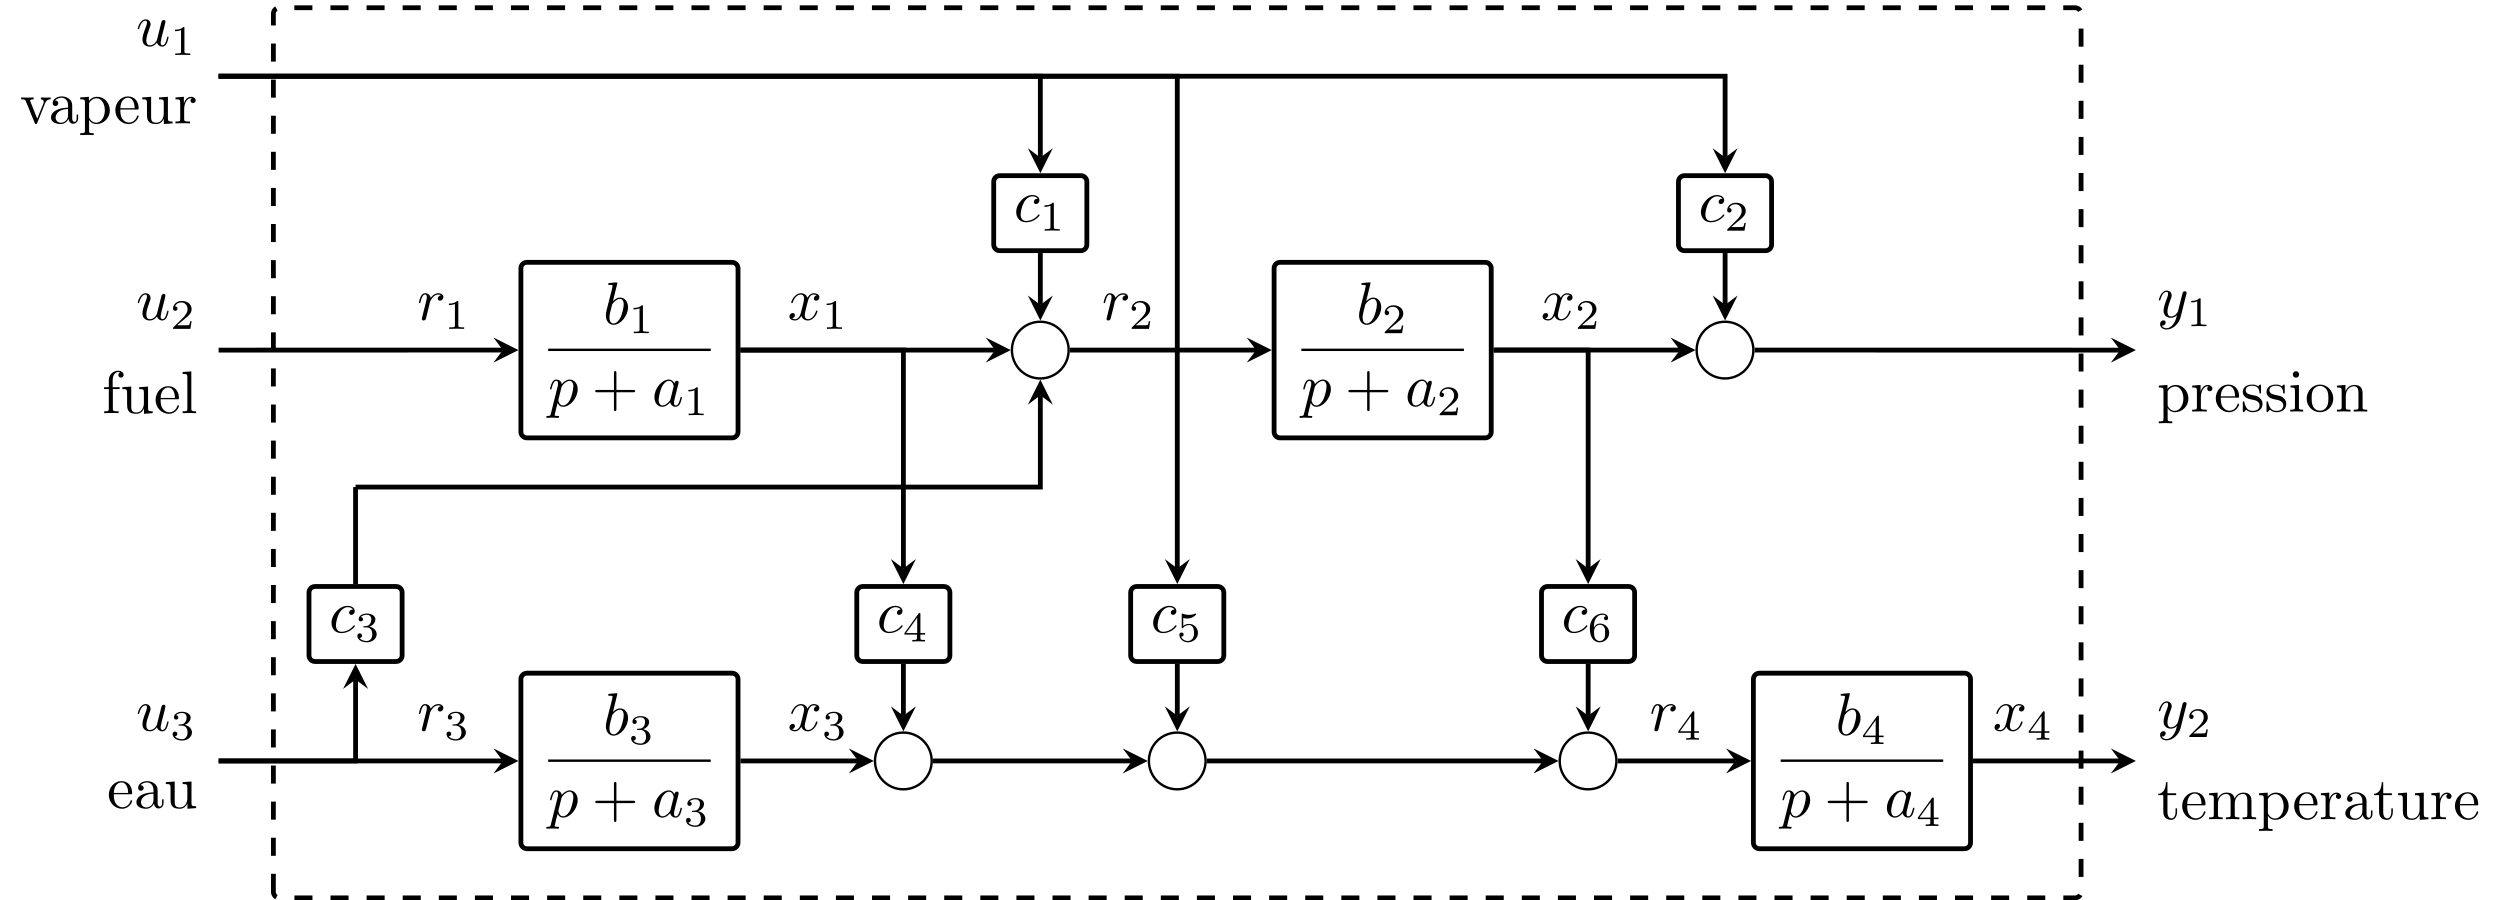 <?xml version="1.0" encoding="UTF-8"?>
<svg xmlns="http://www.w3.org/2000/svg" xmlns:xlink="http://www.w3.org/1999/xlink" width="413.99pt" height="149.086pt" viewBox="0 0 413.99 149.086" version="1.1">
<defs>
<g>
<symbol overflow="visible" id="glyph0-0">
<path style="stroke:none;" d=""/>
</symbol>
<symbol overflow="visible" id="glyph0-1">
<path style="stroke:none;" d="M 2.375 -6.812 C 2.375 -6.812 2.375 -6.922 2.25 -6.922 C 2.031 -6.922 1.297 -6.844 1.031 -6.812 C 0.953 -6.812 0.844 -6.797 0.844 -6.625 C 0.844 -6.5 0.938 -6.5 1.094 -6.5 C 1.562 -6.5 1.578 -6.438 1.578 -6.328 C 1.578 -6.266 1.5 -5.922 1.453 -5.719 L 0.625 -2.469 C 0.516 -1.969 0.469 -1.797 0.469 -1.453 C 0.469 -0.516 1 0.109 1.734 0.109 C 2.906 0.109 4.141 -1.375 4.141 -2.812 C 4.141 -3.719 3.609 -4.406 2.812 -4.406 C 2.359 -4.406 1.938 -4.109 1.641 -3.812 Z M 1.453 -3.047 C 1.5 -3.266 1.5 -3.281 1.594 -3.391 C 2.078 -4.031 2.531 -4.188 2.797 -4.188 C 3.156 -4.188 3.422 -3.891 3.422 -3.25 C 3.422 -2.656 3.094 -1.516 2.906 -1.141 C 2.578 -0.469 2.125 -0.109 1.734 -0.109 C 1.391 -0.109 1.062 -0.375 1.062 -1.109 C 1.062 -1.312 1.062 -1.5 1.219 -2.125 Z M 1.453 -3.047 "/>
</symbol>
<symbol overflow="visible" id="glyph0-2">
<path style="stroke:none;" d="M 0.453 1.219 C 0.375 1.562 0.344 1.625 -0.094 1.625 C -0.203 1.625 -0.312 1.625 -0.312 1.812 C -0.312 1.891 -0.266 1.938 -0.188 1.938 C 0.078 1.938 0.375 1.906 0.641 1.906 C 0.984 1.906 1.312 1.938 1.641 1.938 C 1.688 1.938 1.812 1.938 1.812 1.734 C 1.812 1.625 1.719 1.625 1.578 1.625 C 1.078 1.625 1.078 1.562 1.078 1.469 C 1.078 1.344 1.5 -0.281 1.562 -0.531 C 1.688 -0.234 1.969 0.109 2.484 0.109 C 3.641 0.109 4.891 -1.344 4.891 -2.812 C 4.891 -3.75 4.312 -4.406 3.562 -4.406 C 3.062 -4.406 2.578 -4.047 2.25 -3.656 C 2.156 -4.203 1.719 -4.406 1.359 -4.406 C 0.891 -4.406 0.703 -4.016 0.625 -3.844 C 0.438 -3.5 0.312 -2.906 0.312 -2.875 C 0.312 -2.766 0.406 -2.766 0.422 -2.766 C 0.531 -2.766 0.531 -2.781 0.594 -3 C 0.766 -3.703 0.969 -4.188 1.328 -4.188 C 1.5 -4.188 1.641 -4.109 1.641 -3.734 C 1.641 -3.5 1.609 -3.391 1.562 -3.219 Z M 2.203 -3.109 C 2.266 -3.375 2.547 -3.656 2.719 -3.812 C 3.078 -4.109 3.359 -4.188 3.531 -4.188 C 3.922 -4.188 4.172 -3.844 4.172 -3.25 C 4.172 -2.656 3.844 -1.516 3.656 -1.141 C 3.312 -0.438 2.844 -0.109 2.469 -0.109 C 1.812 -0.109 1.688 -0.938 1.688 -1 C 1.688 -1.016 1.688 -1.031 1.719 -1.156 Z M 2.203 -3.109 "/>
</symbol>
<symbol overflow="visible" id="glyph0-3">
<path style="stroke:none;" d="M 3.719 -3.766 C 3.531 -4.141 3.25 -4.406 2.797 -4.406 C 1.641 -4.406 0.406 -2.938 0.406 -1.484 C 0.406 -0.547 0.953 0.109 1.719 0.109 C 1.922 0.109 2.422 0.062 3.016 -0.641 C 3.094 -0.219 3.453 0.109 3.922 0.109 C 4.281 0.109 4.5 -0.125 4.672 -0.438 C 4.828 -0.797 4.969 -1.406 4.969 -1.422 C 4.969 -1.531 4.875 -1.531 4.844 -1.531 C 4.75 -1.531 4.734 -1.484 4.703 -1.344 C 4.531 -0.703 4.359 -0.109 3.953 -0.109 C 3.672 -0.109 3.656 -0.375 3.656 -0.562 C 3.656 -0.781 3.672 -0.875 3.781 -1.312 C 3.891 -1.719 3.906 -1.828 4 -2.203 L 4.359 -3.594 C 4.422 -3.875 4.422 -3.891 4.422 -3.938 C 4.422 -4.109 4.312 -4.203 4.141 -4.203 C 3.891 -4.203 3.75 -3.984 3.719 -3.766 Z M 3.078 -1.188 C 3.016 -1 3.016 -0.984 2.875 -0.812 C 2.438 -0.266 2.031 -0.109 1.75 -0.109 C 1.25 -0.109 1.109 -0.656 1.109 -1.047 C 1.109 -1.547 1.422 -2.766 1.656 -3.234 C 1.969 -3.812 2.406 -4.188 2.812 -4.188 C 3.453 -4.188 3.594 -3.375 3.594 -3.312 C 3.594 -3.25 3.578 -3.188 3.562 -3.141 Z M 3.078 -1.188 "/>
</symbol>
<symbol overflow="visible" id="glyph0-4">
<path style="stroke:none;" d="M 3.953 -3.781 C 3.781 -3.781 3.656 -3.781 3.516 -3.656 C 3.344 -3.5 3.328 -3.328 3.328 -3.266 C 3.328 -3.016 3.516 -2.906 3.703 -2.906 C 3.984 -2.906 4.25 -3.156 4.25 -3.547 C 4.25 -4.031 3.781 -4.406 3.078 -4.406 C 1.734 -4.406 0.406 -2.984 0.406 -1.578 C 0.406 -0.672 0.984 0.109 2.031 0.109 C 3.453 0.109 4.281 -0.953 4.281 -1.062 C 4.281 -1.125 4.234 -1.203 4.172 -1.203 C 4.109 -1.203 4.094 -1.172 4.031 -1.094 C 3.25 -0.109 2.156 -0.109 2.047 -0.109 C 1.422 -0.109 1.141 -0.594 1.141 -1.203 C 1.141 -1.609 1.344 -2.578 1.688 -3.188 C 2 -3.766 2.547 -4.188 3.094 -4.188 C 3.422 -4.188 3.812 -4.062 3.953 -3.781 Z M 3.953 -3.781 "/>
</symbol>
<symbol overflow="visible" id="glyph0-5">
<path style="stroke:none;" d="M 0.875 -0.594 C 0.844 -0.438 0.781 -0.203 0.781 -0.156 C 0.781 0.016 0.922 0.109 1.078 0.109 C 1.203 0.109 1.375 0.031 1.453 -0.172 C 1.469 -0.203 1.797 -1.562 1.844 -1.75 C 1.922 -2.078 2.109 -2.766 2.156 -3.047 C 2.203 -3.172 2.484 -3.641 2.719 -3.859 C 2.797 -3.922 3.094 -4.188 3.516 -4.188 C 3.781 -4.188 3.922 -4.062 3.938 -4.062 C 3.641 -4.016 3.422 -3.781 3.422 -3.516 C 3.422 -3.359 3.531 -3.172 3.797 -3.172 C 4.062 -3.172 4.344 -3.406 4.344 -3.766 C 4.344 -4.109 4.031 -4.406 3.516 -4.406 C 2.875 -4.406 2.438 -3.922 2.25 -3.641 C 2.156 -4.094 1.797 -4.406 1.328 -4.406 C 0.875 -4.406 0.688 -4.016 0.594 -3.844 C 0.422 -3.5 0.297 -2.906 0.297 -2.875 C 0.297 -2.766 0.391 -2.766 0.406 -2.766 C 0.516 -2.766 0.516 -2.781 0.578 -3 C 0.75 -3.703 0.953 -4.188 1.312 -4.188 C 1.469 -4.188 1.609 -4.109 1.609 -3.734 C 1.609 -3.516 1.578 -3.406 1.453 -2.891 Z M 0.875 -0.594 "/>
</symbol>
<symbol overflow="visible" id="glyph0-6">
<path style="stroke:none;" d="M 3.328 -3.016 C 3.391 -3.266 3.625 -4.188 4.312 -4.188 C 4.359 -4.188 4.609 -4.188 4.812 -4.062 C 4.531 -4 4.344 -3.766 4.344 -3.516 C 4.344 -3.359 4.453 -3.172 4.719 -3.172 C 4.938 -3.172 5.25 -3.344 5.25 -3.75 C 5.25 -4.266 4.672 -4.406 4.328 -4.406 C 3.75 -4.406 3.406 -3.875 3.281 -3.656 C 3.031 -4.312 2.5 -4.406 2.203 -4.406 C 1.172 -4.406 0.594 -3.125 0.594 -2.875 C 0.594 -2.766 0.703 -2.766 0.719 -2.766 C 0.797 -2.766 0.828 -2.797 0.844 -2.875 C 1.188 -3.938 1.844 -4.188 2.188 -4.188 C 2.375 -4.188 2.719 -4.094 2.719 -3.516 C 2.719 -3.203 2.547 -2.547 2.188 -1.141 C 2.031 -0.531 1.672 -0.109 1.234 -0.109 C 1.172 -0.109 0.953 -0.109 0.734 -0.234 C 0.984 -0.297 1.203 -0.5 1.203 -0.781 C 1.203 -1.047 0.984 -1.125 0.844 -1.125 C 0.531 -1.125 0.297 -0.875 0.297 -0.547 C 0.297 -0.094 0.781 0.109 1.219 0.109 C 1.891 0.109 2.25 -0.594 2.266 -0.641 C 2.391 -0.281 2.75 0.109 3.344 0.109 C 4.375 0.109 4.938 -1.172 4.938 -1.422 C 4.938 -1.531 4.859 -1.531 4.828 -1.531 C 4.734 -1.531 4.719 -1.484 4.688 -1.422 C 4.359 -0.344 3.688 -0.109 3.375 -0.109 C 2.984 -0.109 2.828 -0.422 2.828 -0.766 C 2.828 -0.984 2.875 -1.203 2.984 -1.641 Z M 3.328 -3.016 "/>
</symbol>
<symbol overflow="visible" id="glyph0-7">
<path style="stroke:none;" d="M 3.484 -0.562 C 3.594 -0.156 3.953 0.109 4.375 0.109 C 4.719 0.109 4.953 -0.125 5.109 -0.438 C 5.281 -0.797 5.406 -1.406 5.406 -1.422 C 5.406 -1.531 5.328 -1.531 5.297 -1.531 C 5.188 -1.531 5.188 -1.484 5.156 -1.344 C 5.016 -0.781 4.828 -0.109 4.406 -0.109 C 4.203 -0.109 4.094 -0.234 4.094 -0.562 C 4.094 -0.781 4.219 -1.25 4.297 -1.609 L 4.578 -2.688 C 4.609 -2.828 4.703 -3.203 4.75 -3.359 C 4.797 -3.594 4.891 -3.969 4.891 -4.031 C 4.891 -4.203 4.75 -4.297 4.609 -4.297 C 4.562 -4.297 4.297 -4.281 4.219 -3.953 C 4.031 -3.219 3.594 -1.469 3.469 -0.953 C 3.453 -0.906 3.062 -0.109 2.328 -0.109 C 1.812 -0.109 1.719 -0.562 1.719 -0.922 C 1.719 -1.484 2 -2.266 2.25 -2.953 C 2.375 -3.266 2.422 -3.406 2.422 -3.594 C 2.422 -4.031 2.109 -4.406 1.609 -4.406 C 0.656 -4.406 0.297 -2.953 0.297 -2.875 C 0.297 -2.766 0.391 -2.766 0.406 -2.766 C 0.516 -2.766 0.516 -2.797 0.562 -2.953 C 0.812 -3.812 1.203 -4.188 1.578 -4.188 C 1.672 -4.188 1.828 -4.172 1.828 -3.859 C 1.828 -3.625 1.719 -3.328 1.656 -3.188 C 1.281 -2.188 1.078 -1.578 1.078 -1.094 C 1.078 -0.141 1.766 0.109 2.297 0.109 C 2.953 0.109 3.312 -0.344 3.484 -0.562 Z M 3.484 -0.562 "/>
</symbol>
<symbol overflow="visible" id="glyph0-8">
<path style="stroke:none;" d="M 4.844 -3.797 C 4.891 -3.938 4.891 -3.953 4.891 -4.031 C 4.891 -4.203 4.75 -4.297 4.594 -4.297 C 4.5 -4.297 4.344 -4.234 4.25 -4.094 C 4.234 -4.031 4.141 -3.734 4.109 -3.547 C 4.031 -3.297 3.969 -3.016 3.906 -2.75 L 3.453 -0.953 C 3.422 -0.812 2.984 -0.109 2.328 -0.109 C 1.828 -0.109 1.719 -0.547 1.719 -0.922 C 1.719 -1.375 1.891 -2 2.219 -2.875 C 2.375 -3.281 2.422 -3.391 2.422 -3.594 C 2.422 -4.031 2.109 -4.406 1.609 -4.406 C 0.656 -4.406 0.297 -2.953 0.297 -2.875 C 0.297 -2.766 0.391 -2.766 0.406 -2.766 C 0.516 -2.766 0.516 -2.797 0.562 -2.953 C 0.844 -3.891 1.234 -4.188 1.578 -4.188 C 1.656 -4.188 1.828 -4.188 1.828 -3.875 C 1.828 -3.625 1.719 -3.359 1.656 -3.172 C 1.25 -2.109 1.078 -1.547 1.078 -1.078 C 1.078 -0.188 1.703 0.109 2.297 0.109 C 2.688 0.109 3.016 -0.062 3.297 -0.344 C 3.172 0.172 3.047 0.672 2.656 1.203 C 2.391 1.531 2.016 1.828 1.562 1.828 C 1.422 1.828 0.969 1.797 0.797 1.406 C 0.953 1.406 1.094 1.406 1.219 1.281 C 1.328 1.203 1.422 1.062 1.422 0.875 C 1.422 0.562 1.156 0.531 1.062 0.531 C 0.828 0.531 0.5 0.688 0.5 1.172 C 0.5 1.672 0.938 2.047 1.562 2.047 C 2.578 2.047 3.609 1.141 3.891 0.016 Z M 4.844 -3.797 "/>
</symbol>
<symbol overflow="visible" id="glyph1-0">
<path style="stroke:none;" d=""/>
</symbol>
<symbol overflow="visible" id="glyph1-1">
<path style="stroke:none;" d="M 1.906 -2.328 C 2.453 -2.328 2.844 -1.953 2.844 -1.203 C 2.844 -0.344 2.328 -0.078 1.938 -0.078 C 1.656 -0.078 1.031 -0.156 0.75 -0.578 C 1.078 -0.578 1.156 -0.812 1.156 -0.969 C 1.156 -1.188 0.984 -1.344 0.766 -1.344 C 0.578 -1.344 0.375 -1.219 0.375 -0.938 C 0.375 -0.281 1.094 0.141 1.938 0.141 C 2.906 0.141 3.578 -0.516 3.578 -1.203 C 3.578 -1.75 3.141 -2.297 2.375 -2.453 C 3.094 -2.719 3.359 -3.234 3.359 -3.672 C 3.359 -4.219 2.734 -4.625 1.953 -4.625 C 1.188 -4.625 0.594 -4.25 0.594 -3.688 C 0.594 -3.453 0.75 -3.328 0.953 -3.328 C 1.172 -3.328 1.312 -3.484 1.312 -3.672 C 1.312 -3.875 1.172 -4.031 0.953 -4.047 C 1.203 -4.344 1.672 -4.422 1.938 -4.422 C 2.25 -4.422 2.688 -4.266 2.688 -3.672 C 2.688 -3.375 2.594 -3.047 2.406 -2.844 C 2.188 -2.578 1.984 -2.562 1.641 -2.531 C 1.469 -2.516 1.453 -2.516 1.422 -2.516 C 1.406 -2.516 1.344 -2.5 1.344 -2.422 C 1.344 -2.328 1.406 -2.328 1.531 -2.328 Z M 1.906 -2.328 "/>
</symbol>
<symbol overflow="visible" id="glyph1-2">
<path style="stroke:none;" d="M 2.328 -4.438 C 2.328 -4.625 2.328 -4.625 2.125 -4.625 C 1.672 -4.188 1.047 -4.188 0.766 -4.188 L 0.766 -3.938 C 0.922 -3.938 1.391 -3.938 1.766 -4.125 L 1.766 -0.578 C 1.766 -0.344 1.766 -0.25 1.078 -0.25 L 0.812 -0.25 L 0.812 0 C 0.938 0 1.797 -0.031 2.047 -0.031 C 2.266 -0.031 3.141 0 3.297 0 L 3.297 -0.25 L 3.031 -0.25 C 2.328 -0.25 2.328 -0.344 2.328 -0.578 Z M 2.328 -4.438 "/>
</symbol>
<symbol overflow="visible" id="glyph1-3">
<path style="stroke:none;" d="M 3.516 -1.266 L 3.281 -1.266 C 3.266 -1.109 3.188 -0.703 3.094 -0.641 C 3.047 -0.594 2.516 -0.594 2.406 -0.594 L 1.125 -0.594 C 1.859 -1.234 2.109 -1.438 2.516 -1.766 C 3.031 -2.172 3.516 -2.609 3.516 -3.266 C 3.516 -4.109 2.781 -4.625 1.891 -4.625 C 1.031 -4.625 0.438 -4.016 0.438 -3.375 C 0.438 -3.031 0.734 -2.984 0.812 -2.984 C 0.969 -2.984 1.172 -3.109 1.172 -3.359 C 1.172 -3.484 1.125 -3.734 0.766 -3.734 C 0.984 -4.219 1.453 -4.375 1.781 -4.375 C 2.484 -4.375 2.844 -3.828 2.844 -3.266 C 2.844 -2.656 2.406 -2.188 2.188 -1.938 L 0.516 -0.266 C 0.438 -0.203 0.438 -0.188 0.438 0 L 3.312 0 Z M 3.516 -1.266 "/>
</symbol>
<symbol overflow="visible" id="glyph1-4">
<path style="stroke:none;" d="M 3.688 -1.141 L 3.688 -1.391 L 2.906 -1.391 L 2.906 -4.5 C 2.906 -4.641 2.906 -4.703 2.766 -4.703 C 2.672 -4.703 2.641 -4.703 2.578 -4.594 L 0.266 -1.391 L 0.266 -1.141 L 2.328 -1.141 L 2.328 -0.578 C 2.328 -0.328 2.328 -0.25 1.75 -0.25 L 1.562 -0.25 L 1.562 0 C 1.922 -0.016 2.359 -0.031 2.609 -0.031 C 2.875 -0.031 3.312 -0.016 3.672 0 L 3.672 -0.25 L 3.484 -0.25 C 2.906 -0.25 2.906 -0.328 2.906 -0.578 L 2.906 -1.141 Z M 2.375 -3.938 L 2.375 -1.391 L 0.531 -1.391 Z M 2.375 -3.938 "/>
</symbol>
<symbol overflow="visible" id="glyph1-5">
<path style="stroke:none;" d="M 1.078 -3.891 C 1.438 -3.797 1.641 -3.797 1.75 -3.797 C 2.672 -3.797 3.219 -4.422 3.219 -4.531 C 3.219 -4.609 3.172 -4.625 3.141 -4.625 C 3.125 -4.625 3.109 -4.625 3.078 -4.609 C 2.906 -4.547 2.547 -4.406 2.031 -4.406 C 1.828 -4.406 1.469 -4.422 1.016 -4.594 C 0.938 -4.625 0.922 -4.625 0.922 -4.625 C 0.828 -4.625 0.828 -4.547 0.828 -4.438 L 0.828 -2.391 C 0.828 -2.266 0.828 -2.188 0.938 -2.188 C 1 -2.188 1.016 -2.188 1.078 -2.281 C 1.375 -2.656 1.812 -2.719 2.047 -2.719 C 2.469 -2.719 2.656 -2.391 2.688 -2.328 C 2.812 -2.094 2.859 -1.828 2.859 -1.422 C 2.859 -1.219 2.859 -0.812 2.641 -0.5 C 2.469 -0.25 2.172 -0.078 1.828 -0.078 C 1.375 -0.078 0.906 -0.328 0.734 -0.797 C 1 -0.781 1.141 -0.953 1.141 -1.141 C 1.141 -1.438 0.875 -1.484 0.781 -1.484 C 0.781 -1.484 0.438 -1.484 0.438 -1.109 C 0.438 -0.484 1.016 0.141 1.844 0.141 C 2.734 0.141 3.516 -0.516 3.516 -1.406 C 3.516 -2.188 2.922 -2.906 2.062 -2.906 C 1.75 -2.906 1.391 -2.844 1.078 -2.578 Z M 1.078 -3.891 "/>
</symbol>
<symbol overflow="visible" id="glyph1-6">
<path style="stroke:none;" d="M 1.047 -2.281 C 1.047 -2.844 1.094 -3.359 1.359 -3.797 C 1.594 -4.172 1.969 -4.422 2.422 -4.422 C 2.625 -4.422 2.906 -4.375 3.047 -4.188 C 2.875 -4.172 2.719 -4.047 2.719 -3.844 C 2.719 -3.672 2.844 -3.516 3.047 -3.516 C 3.266 -3.516 3.391 -3.656 3.391 -3.859 C 3.391 -4.266 3.094 -4.625 2.406 -4.625 C 1.406 -4.625 0.375 -3.703 0.375 -2.203 C 0.375 -0.406 1.219 0.141 2 0.141 C 2.844 0.141 3.578 -0.516 3.578 -1.422 C 3.578 -2.312 2.875 -2.969 2.062 -2.969 C 1.5 -2.969 1.203 -2.594 1.047 -2.281 Z M 2 -0.078 C 1.641 -0.078 1.375 -0.281 1.219 -0.594 C 1.125 -0.797 1.062 -1.156 1.062 -1.562 C 1.062 -2.25 1.469 -2.766 2.031 -2.766 C 2.344 -2.766 2.562 -2.641 2.734 -2.391 C 2.906 -2.125 2.906 -1.828 2.906 -1.422 C 2.906 -1.031 2.906 -0.734 2.719 -0.453 C 2.562 -0.219 2.328 -0.078 2 -0.078 Z M 2 -0.078 "/>
</symbol>
<symbol overflow="visible" id="glyph2-0">
<path style="stroke:none;" d=""/>
</symbol>
<symbol overflow="visible" id="glyph2-1">
<path style="stroke:none;" d="M 4.078 -2.297 L 6.859 -2.297 C 7 -2.297 7.188 -2.297 7.188 -2.5 C 7.188 -2.688 7 -2.688 6.859 -2.688 L 4.078 -2.688 L 4.078 -5.484 C 4.078 -5.625 4.078 -5.812 3.875 -5.812 C 3.672 -5.812 3.672 -5.625 3.672 -5.484 L 3.672 -2.688 L 0.891 -2.688 C 0.75 -2.688 0.562 -2.688 0.562 -2.5 C 0.562 -2.297 0.75 -2.297 0.891 -2.297 L 3.672 -2.297 L 3.672 0.5 C 3.672 0.641 3.672 0.828 3.875 0.828 C 4.078 0.828 4.078 0.641 4.078 0.5 Z M 4.078 -2.297 "/>
</symbol>
<symbol overflow="visible" id="glyph2-2">
<path style="stroke:none;" d="M 1.109 -2.516 C 1.172 -4 2.016 -4.25 2.359 -4.25 C 3.375 -4.25 3.484 -2.906 3.484 -2.516 Z M 1.109 -2.297 L 3.891 -2.297 C 4.109 -2.297 4.141 -2.297 4.141 -2.516 C 4.141 -3.5 3.594 -4.469 2.359 -4.469 C 1.203 -4.469 0.281 -3.438 0.281 -2.188 C 0.281 -0.859 1.328 0.109 2.469 0.109 C 3.688 0.109 4.141 -1 4.141 -1.188 C 4.141 -1.281 4.062 -1.312 4 -1.312 C 3.922 -1.312 3.891 -1.25 3.875 -1.172 C 3.531 -0.141 2.625 -0.141 2.531 -0.141 C 2.031 -0.141 1.641 -0.438 1.406 -0.812 C 1.109 -1.281 1.109 -1.938 1.109 -2.297 Z M 1.109 -2.297 "/>
</symbol>
<symbol overflow="visible" id="glyph2-3">
<path style="stroke:none;" d="M 3.312 -0.75 C 3.359 -0.359 3.625 0.062 4.094 0.062 C 4.312 0.062 4.922 -0.078 4.922 -0.891 L 4.922 -1.453 L 4.672 -1.453 L 4.672 -0.891 C 4.672 -0.312 4.422 -0.25 4.312 -0.25 C 3.984 -0.25 3.938 -0.703 3.938 -0.75 L 3.938 -2.734 C 3.938 -3.156 3.938 -3.547 3.578 -3.922 C 3.188 -4.312 2.688 -4.469 2.219 -4.469 C 1.391 -4.469 0.703 -4 0.703 -3.344 C 0.703 -3.047 0.906 -2.875 1.172 -2.875 C 1.453 -2.875 1.625 -3.078 1.625 -3.328 C 1.625 -3.453 1.578 -3.781 1.109 -3.781 C 1.391 -4.141 1.875 -4.25 2.188 -4.25 C 2.688 -4.25 3.25 -3.859 3.25 -2.969 L 3.25 -2.609 C 2.734 -2.578 2.047 -2.547 1.422 -2.25 C 0.672 -1.906 0.422 -1.391 0.422 -0.953 C 0.422 -0.141 1.391 0.109 2.016 0.109 C 2.672 0.109 3.125 -0.297 3.312 -0.75 Z M 3.25 -2.391 L 3.25 -1.391 C 3.25 -0.453 2.531 -0.109 2.078 -0.109 C 1.594 -0.109 1.188 -0.453 1.188 -0.953 C 1.188 -1.5 1.609 -2.328 3.25 -2.391 Z M 3.25 -2.391 "/>
</symbol>
<symbol overflow="visible" id="glyph2-4">
<path style="stroke:none;" d="M 3.891 -0.781 L 3.891 0.109 L 5.328 0 L 5.328 -0.312 C 4.641 -0.312 4.562 -0.375 4.562 -0.875 L 4.562 -4.406 L 3.094 -4.297 L 3.094 -3.984 C 3.781 -3.984 3.875 -3.922 3.875 -3.422 L 3.875 -1.656 C 3.875 -0.781 3.391 -0.109 2.656 -0.109 C 1.828 -0.109 1.781 -0.578 1.781 -1.094 L 1.781 -4.406 L 0.312 -4.297 L 0.312 -3.984 C 1.094 -3.984 1.094 -3.953 1.094 -3.078 L 1.094 -1.578 C 1.094 -0.797 1.094 0.109 2.609 0.109 C 3.172 0.109 3.609 -0.172 3.891 -0.781 Z M 3.891 -0.781 "/>
</symbol>
<symbol overflow="visible" id="glyph2-5">
<path style="stroke:none;" d="M 1.75 -4.297 L 1.75 -5.453 C 1.75 -6.328 2.219 -6.812 2.656 -6.812 C 2.688 -6.812 2.844 -6.812 2.984 -6.734 C 2.875 -6.703 2.688 -6.562 2.688 -6.312 C 2.688 -6.094 2.844 -5.891 3.125 -5.891 C 3.406 -5.891 3.562 -6.094 3.562 -6.328 C 3.562 -6.703 3.188 -7.031 2.656 -7.031 C 1.969 -7.031 1.109 -6.5 1.109 -5.438 L 1.109 -4.297 L 0.328 -4.297 L 0.328 -3.984 L 1.109 -3.984 L 1.109 -0.75 C 1.109 -0.312 1 -0.312 0.344 -0.312 L 0.344 0 C 0.734 -0.016 1.203 -0.031 1.469 -0.031 C 1.875 -0.031 2.344 -0.031 2.734 0 L 2.734 -0.312 L 2.531 -0.312 C 1.797 -0.312 1.781 -0.422 1.781 -0.781 L 1.781 -3.984 L 2.906 -3.984 L 2.906 -4.297 Z M 1.75 -4.297 "/>
</symbol>
<symbol overflow="visible" id="glyph2-6">
<path style="stroke:none;" d="M 1.766 -6.922 L 0.328 -6.812 L 0.328 -6.5 C 1.031 -6.5 1.109 -6.438 1.109 -5.938 L 1.109 -0.75 C 1.109 -0.312 1 -0.312 0.328 -0.312 L 0.328 0 C 0.656 -0.016 1.188 -0.031 1.438 -0.031 C 1.688 -0.031 2.172 -0.016 2.547 0 L 2.547 -0.312 C 1.875 -0.312 1.766 -0.312 1.766 -0.75 Z M 1.766 -6.922 "/>
</symbol>
<symbol overflow="visible" id="glyph2-7">
<path style="stroke:none;" d="M 4.141 -3.312 C 4.234 -3.547 4.406 -3.984 5.062 -3.984 L 5.062 -4.297 C 4.828 -4.281 4.547 -4.266 4.312 -4.266 C 4.078 -4.266 3.625 -4.281 3.453 -4.297 L 3.453 -3.984 C 3.812 -3.984 3.922 -3.75 3.922 -3.562 C 3.922 -3.469 3.906 -3.422 3.875 -3.312 L 2.844 -0.781 L 1.734 -3.562 C 1.672 -3.688 1.672 -3.703 1.672 -3.734 C 1.672 -3.984 2.062 -3.984 2.25 -3.984 L 2.25 -4.297 C 1.938 -4.281 1.391 -4.266 1.156 -4.266 C 0.891 -4.266 0.484 -4.281 0.188 -4.297 L 0.188 -3.984 C 0.812 -3.984 0.859 -3.922 0.984 -3.625 L 2.422 -0.078 C 2.484 0.062 2.5 0.109 2.625 0.109 C 2.766 0.109 2.797 0.016 2.844 -0.078 Z M 4.141 -3.312 "/>
</symbol>
<symbol overflow="visible" id="glyph2-8">
<path style="stroke:none;" d="M 1.719 -3.75 L 1.719 -4.406 L 0.281 -4.297 L 0.281 -3.984 C 0.984 -3.984 1.062 -3.922 1.062 -3.484 L 1.062 1.172 C 1.062 1.625 0.953 1.625 0.281 1.625 L 0.281 1.938 C 0.625 1.922 1.141 1.906 1.391 1.906 C 1.672 1.906 2.172 1.922 2.516 1.938 L 2.516 1.625 C 1.859 1.625 1.75 1.625 1.75 1.172 L 1.75 -0.594 C 1.797 -0.422 2.219 0.109 2.969 0.109 C 4.156 0.109 5.188 -0.875 5.188 -2.156 C 5.188 -3.422 4.234 -4.406 3.109 -4.406 C 2.328 -4.406 1.906 -3.969 1.719 -3.75 Z M 1.75 -1.141 L 1.75 -3.359 C 2.031 -3.875 2.516 -4.156 3.031 -4.156 C 3.766 -4.156 4.359 -3.281 4.359 -2.156 C 4.359 -0.953 3.672 -0.109 2.938 -0.109 C 2.531 -0.109 2.156 -0.312 1.891 -0.719 C 1.75 -0.922 1.75 -0.938 1.75 -1.141 Z M 1.75 -1.141 "/>
</symbol>
<symbol overflow="visible" id="glyph2-9">
<path style="stroke:none;" d="M 1.672 -3.312 L 1.672 -4.406 L 0.281 -4.297 L 0.281 -3.984 C 0.984 -3.984 1.062 -3.922 1.062 -3.422 L 1.062 -0.75 C 1.062 -0.312 0.953 -0.312 0.281 -0.312 L 0.281 0 C 0.672 -0.016 1.141 -0.031 1.422 -0.031 C 1.812 -0.031 2.281 -0.031 2.688 0 L 2.688 -0.312 L 2.469 -0.312 C 1.734 -0.312 1.719 -0.422 1.719 -0.781 L 1.719 -2.312 C 1.719 -3.297 2.141 -4.188 2.891 -4.188 C 2.953 -4.188 2.984 -4.188 3 -4.172 C 2.969 -4.172 2.766 -4.047 2.766 -3.781 C 2.766 -3.516 2.984 -3.359 3.203 -3.359 C 3.375 -3.359 3.625 -3.484 3.625 -3.797 C 3.625 -4.109 3.312 -4.406 2.891 -4.406 C 2.156 -4.406 1.797 -3.734 1.672 -3.312 Z M 1.672 -3.312 "/>
</symbol>
<symbol overflow="visible" id="glyph2-10">
<path style="stroke:none;" d="M 2.078 -1.938 C 2.297 -1.891 3.109 -1.734 3.109 -1.016 C 3.109 -0.516 2.766 -0.109 1.984 -0.109 C 1.141 -0.109 0.781 -0.672 0.594 -1.531 C 0.562 -1.656 0.562 -1.688 0.453 -1.688 C 0.328 -1.688 0.328 -1.625 0.328 -1.453 L 0.328 -0.125 C 0.328 0.047 0.328 0.109 0.438 0.109 C 0.484 0.109 0.5 0.094 0.688 -0.094 C 0.703 -0.109 0.703 -0.125 0.891 -0.312 C 1.328 0.094 1.781 0.109 1.984 0.109 C 3.125 0.109 3.594 -0.562 3.594 -1.281 C 3.594 -1.797 3.297 -2.109 3.172 -2.219 C 2.844 -2.547 2.453 -2.625 2.031 -2.703 C 1.469 -2.812 0.812 -2.938 0.812 -3.516 C 0.812 -3.875 1.062 -4.281 1.922 -4.281 C 3.016 -4.281 3.078 -3.375 3.094 -3.078 C 3.094 -2.984 3.188 -2.984 3.203 -2.984 C 3.344 -2.984 3.344 -3.031 3.344 -3.219 L 3.344 -4.234 C 3.344 -4.391 3.344 -4.469 3.234 -4.469 C 3.188 -4.469 3.156 -4.469 3.031 -4.344 C 3 -4.312 2.906 -4.219 2.859 -4.188 C 2.484 -4.469 2.078 -4.469 1.922 -4.469 C 0.703 -4.469 0.328 -3.797 0.328 -3.234 C 0.328 -2.891 0.484 -2.609 0.75 -2.391 C 1.078 -2.141 1.359 -2.078 2.078 -1.938 Z M 2.078 -1.938 "/>
</symbol>
<symbol overflow="visible" id="glyph2-11">
<path style="stroke:none;" d="M 1.766 -4.406 L 0.375 -4.297 L 0.375 -3.984 C 1.016 -3.984 1.109 -3.922 1.109 -3.438 L 1.109 -0.75 C 1.109 -0.312 1 -0.312 0.328 -0.312 L 0.328 0 C 0.641 -0.016 1.188 -0.031 1.422 -0.031 C 1.781 -0.031 2.125 -0.016 2.469 0 L 2.469 -0.312 C 1.797 -0.312 1.766 -0.359 1.766 -0.75 Z M 1.797 -6.141 C 1.797 -6.453 1.562 -6.672 1.281 -6.672 C 0.969 -6.672 0.75 -6.406 0.75 -6.141 C 0.75 -5.875 0.969 -5.609 1.281 -5.609 C 1.562 -5.609 1.797 -5.828 1.797 -6.141 Z M 1.797 -6.141 "/>
</symbol>
<symbol overflow="visible" id="glyph2-12">
<path style="stroke:none;" d="M 4.688 -2.141 C 4.688 -3.406 3.703 -4.469 2.5 -4.469 C 1.25 -4.469 0.281 -3.375 0.281 -2.141 C 0.281 -0.844 1.312 0.109 2.484 0.109 C 3.688 0.109 4.688 -0.875 4.688 -2.141 Z M 2.5 -0.141 C 2.062 -0.141 1.625 -0.344 1.359 -0.812 C 1.109 -1.25 1.109 -1.859 1.109 -2.219 C 1.109 -2.609 1.109 -3.141 1.344 -3.578 C 1.609 -4.031 2.078 -4.25 2.484 -4.25 C 2.922 -4.25 3.344 -4.031 3.609 -3.594 C 3.875 -3.172 3.875 -2.594 3.875 -2.219 C 3.875 -1.859 3.875 -1.312 3.656 -0.875 C 3.422 -0.422 2.984 -0.141 2.5 -0.141 Z M 2.5 -0.141 "/>
</symbol>
<symbol overflow="visible" id="glyph2-13">
<path style="stroke:none;" d="M 1.094 -3.422 L 1.094 -0.75 C 1.094 -0.312 0.984 -0.312 0.312 -0.312 L 0.312 0 C 0.672 -0.016 1.172 -0.031 1.453 -0.031 C 1.703 -0.031 2.219 -0.016 2.562 0 L 2.562 -0.312 C 1.891 -0.312 1.781 -0.312 1.781 -0.75 L 1.781 -2.594 C 1.781 -3.625 2.5 -4.188 3.125 -4.188 C 3.766 -4.188 3.875 -3.656 3.875 -3.078 L 3.875 -0.75 C 3.875 -0.312 3.766 -0.312 3.094 -0.312 L 3.094 0 C 3.438 -0.016 3.953 -0.031 4.219 -0.031 C 4.469 -0.031 5 -0.016 5.328 0 L 5.328 -0.312 C 4.812 -0.312 4.562 -0.312 4.562 -0.609 L 4.562 -2.516 C 4.562 -3.375 4.562 -3.672 4.25 -4.031 C 4.109 -4.203 3.781 -4.406 3.203 -4.406 C 2.469 -4.406 2 -3.984 1.719 -3.359 L 1.719 -4.406 L 0.312 -4.297 L 0.312 -3.984 C 1.016 -3.984 1.094 -3.922 1.094 -3.422 Z M 1.094 -3.422 "/>
</symbol>
<symbol overflow="visible" id="glyph2-14">
<path style="stroke:none;" d="M 1.719 -3.984 L 3.156 -3.984 L 3.156 -4.297 L 1.719 -4.297 L 1.719 -6.125 L 1.469 -6.125 C 1.469 -5.312 1.172 -4.25 0.188 -4.203 L 0.188 -3.984 L 1.031 -3.984 L 1.031 -1.234 C 1.031 -0.016 1.969 0.109 2.328 0.109 C 3.031 0.109 3.312 -0.594 3.312 -1.234 L 3.312 -1.797 L 3.062 -1.797 L 3.062 -1.25 C 3.062 -0.516 2.766 -0.141 2.391 -0.141 C 1.719 -0.141 1.719 -1.047 1.719 -1.219 Z M 1.719 -3.984 "/>
</symbol>
<symbol overflow="visible" id="glyph2-15">
<path style="stroke:none;" d="M 1.094 -3.422 L 1.094 -0.75 C 1.094 -0.312 0.984 -0.312 0.312 -0.312 L 0.312 0 C 0.672 -0.016 1.172 -0.031 1.453 -0.031 C 1.703 -0.031 2.219 -0.016 2.562 0 L 2.562 -0.312 C 1.891 -0.312 1.781 -0.312 1.781 -0.75 L 1.781 -2.594 C 1.781 -3.625 2.5 -4.188 3.125 -4.188 C 3.766 -4.188 3.875 -3.656 3.875 -3.078 L 3.875 -0.75 C 3.875 -0.312 3.766 -0.312 3.094 -0.312 L 3.094 0 C 3.438 -0.016 3.953 -0.031 4.219 -0.031 C 4.469 -0.031 5 -0.016 5.328 0 L 5.328 -0.312 C 4.672 -0.312 4.562 -0.312 4.562 -0.75 L 4.562 -2.594 C 4.562 -3.625 5.266 -4.188 5.906 -4.188 C 6.531 -4.188 6.641 -3.656 6.641 -3.078 L 6.641 -0.75 C 6.641 -0.312 6.531 -0.312 5.859 -0.312 L 5.859 0 C 6.203 -0.016 6.719 -0.031 6.984 -0.031 C 7.25 -0.031 7.766 -0.016 8.109 0 L 8.109 -0.312 C 7.594 -0.312 7.344 -0.312 7.328 -0.609 L 7.328 -2.516 C 7.328 -3.375 7.328 -3.672 7.016 -4.031 C 6.875 -4.203 6.547 -4.406 5.969 -4.406 C 5.141 -4.406 4.688 -3.812 4.531 -3.422 C 4.391 -4.297 3.656 -4.406 3.203 -4.406 C 2.469 -4.406 2 -3.984 1.719 -3.359 L 1.719 -4.406 L 0.312 -4.297 L 0.312 -3.984 C 1.016 -3.984 1.094 -3.922 1.094 -3.422 Z M 1.094 -3.422 "/>
</symbol>
</g>
<clipPath id="clip1">
  <path d="M 74 100 L 134 100 L 134 149.086 L 74 149.086 Z M 74 100 "/>
</clipPath>
<clipPath id="clip2">
  <path d="M 279 100 L 338 100 L 338 149.086 L 279 149.086 Z M 279 100 "/>
</clipPath>
<clipPath id="clip3">
  <path d="M 34 0 L 356 0 L 356 149.086 L 34 149.086 Z M 34 0 "/>
</clipPath>
</defs>
<g id="surface1">
<g clip-path="url(#clip1)" clip-rule="nonzero">
<path style="fill:none;stroke-width:0.797;stroke-linecap:butt;stroke-linejoin:miter;stroke:rgb(0%,0%,0%);stroke-opacity:1;stroke-miterlimit:10;" d="M 85.013 37.214 L 51.052 37.214 C 50.501 37.214 50.056 36.765 50.056 36.218 L 50.056 9.14 C 50.056 8.589 50.501 8.144 51.052 8.144 L 85.013 8.144 C 85.564 8.144 86.013 8.589 86.013 9.14 L 86.013 36.218 C 86.013 36.765 85.564 37.214 85.013 37.214 Z M 85.013 37.214 " transform="matrix(1,0,0,-1,36.202,148.687)"/>
</g>
<g style="fill:rgb(0%,0%,0%);fill-opacity:1;">
  <use xlink:href="#glyph0-1" x="99.862" y="121.714"/>
</g>
<g style="fill:rgb(0%,0%,0%);fill-opacity:1;">
  <use xlink:href="#glyph1-1" x="104.137" y="123.208"/>
</g>
<path style="fill:none;stroke-width:0.398;stroke-linecap:butt;stroke-linejoin:miter;stroke:rgb(0%,0%,0%);stroke-opacity:1;stroke-miterlimit:10;" d="M 0.001 -0.002 L 26.923 -0.002 " transform="matrix(1,0,0,-1,90.772,125.963)"/>
<g style="fill:rgb(0%,0%,0%);fill-opacity:1;">
  <use xlink:href="#glyph0-2" x="90.772" y="135.288"/>
</g>
<g style="fill:rgb(0%,0%,0%);fill-opacity:1;">
  <use xlink:href="#glyph2-1" x="97.998" y="135.288"/>
</g>
<g style="fill:rgb(0%,0%,0%);fill-opacity:1;">
  <use xlink:href="#glyph0-3" x="107.961" y="135.288"/>
</g>
<g style="fill:rgb(0%,0%,0%);fill-opacity:1;">
  <use xlink:href="#glyph1-1" x="113.227" y="136.782"/>
</g>
<path style="fill:none;stroke-width:0.797;stroke-linecap:butt;stroke-linejoin:miter;stroke:rgb(0%,0%,0%);stroke-opacity:1;stroke-miterlimit:10;" d="M 85.013 105.246 L 51.052 105.246 C 50.501 105.246 50.056 104.8 50.056 104.249 L 50.056 77.171 C 50.056 76.621 50.501 76.175 51.052 76.175 L 85.013 76.175 C 85.564 76.175 86.013 76.621 86.013 77.171 L 86.013 104.249 C 86.013 104.8 85.564 105.246 85.013 105.246 Z M 85.013 105.246 " transform="matrix(1,0,0,-1,36.202,148.687)"/>
<g style="fill:rgb(0%,0%,0%);fill-opacity:1;">
  <use xlink:href="#glyph0-1" x="99.862" y="53.682"/>
</g>
<g style="fill:rgb(0%,0%,0%);fill-opacity:1;">
  <use xlink:href="#glyph1-2" x="104.137" y="55.177"/>
</g>
<path style="fill:none;stroke-width:0.398;stroke-linecap:butt;stroke-linejoin:miter;stroke:rgb(0%,0%,0%);stroke-opacity:1;stroke-miterlimit:10;" d="M 0.001 0.001 L 26.923 0.001 " transform="matrix(1,0,0,-1,90.772,57.931)"/>
<g style="fill:rgb(0%,0%,0%);fill-opacity:1;">
  <use xlink:href="#glyph0-2" x="90.772" y="67.256"/>
</g>
<g style="fill:rgb(0%,0%,0%);fill-opacity:1;">
  <use xlink:href="#glyph2-1" x="97.998" y="67.256"/>
</g>
<g style="fill:rgb(0%,0%,0%);fill-opacity:1;">
  <use xlink:href="#glyph0-3" x="107.961" y="67.256"/>
</g>
<g style="fill:rgb(0%,0%,0%);fill-opacity:1;">
  <use xlink:href="#glyph1-2" x="113.227" y="68.75"/>
</g>
<path style="fill:none;stroke-width:0.797;stroke-linecap:butt;stroke-linejoin:miter;stroke:rgb(0%,0%,0%);stroke-opacity:1;stroke-miterlimit:10;" d="M 209.739 105.246 L 175.778 105.246 C 175.228 105.246 174.782 104.8 174.782 104.249 L 174.782 77.171 C 174.782 76.621 175.228 76.175 175.778 76.175 L 209.739 76.175 C 210.29 76.175 210.739 76.621 210.739 77.171 L 210.739 104.249 C 210.739 104.8 210.29 105.246 209.739 105.246 Z M 209.739 105.246 " transform="matrix(1,0,0,-1,36.202,148.687)"/>
<g style="fill:rgb(0%,0%,0%);fill-opacity:1;">
  <use xlink:href="#glyph0-1" x="224.586" y="53.682"/>
</g>
<g style="fill:rgb(0%,0%,0%);fill-opacity:1;">
  <use xlink:href="#glyph1-3" x="228.862" y="55.177"/>
</g>
<path style="fill:none;stroke-width:0.398;stroke-linecap:butt;stroke-linejoin:miter;stroke:rgb(0%,0%,0%);stroke-opacity:1;stroke-miterlimit:10;" d="M -0.001 0.001 L 26.925 0.001 " transform="matrix(1,0,0,-1,215.497,57.931)"/>
<g style="fill:rgb(0%,0%,0%);fill-opacity:1;">
  <use xlink:href="#glyph0-2" x="215.497" y="67.256"/>
</g>
<g style="fill:rgb(0%,0%,0%);fill-opacity:1;">
  <use xlink:href="#glyph2-1" x="222.723" y="67.256"/>
</g>
<g style="fill:rgb(0%,0%,0%);fill-opacity:1;">
  <use xlink:href="#glyph0-3" x="232.686" y="67.256"/>
</g>
<g style="fill:rgb(0%,0%,0%);fill-opacity:1;">
  <use xlink:href="#glyph1-3" x="237.952" y="68.75"/>
</g>
<g clip-path="url(#clip2)" clip-rule="nonzero">
<path style="fill:none;stroke-width:0.797;stroke-linecap:butt;stroke-linejoin:miter;stroke:rgb(0%,0%,0%);stroke-opacity:1;stroke-miterlimit:10;" d="M 289.114 37.214 L 255.15 37.214 C 254.599 37.214 254.153 36.765 254.153 36.218 L 254.153 9.14 C 254.153 8.589 254.599 8.144 255.15 8.144 L 289.114 8.144 C 289.661 8.144 290.111 8.589 290.111 9.14 L 290.111 36.218 C 290.111 36.765 289.661 37.214 289.114 37.214 Z M 289.114 37.214 " transform="matrix(1,0,0,-1,36.202,148.687)"/>
</g>
<g style="fill:rgb(0%,0%,0%);fill-opacity:1;">
  <use xlink:href="#glyph0-1" x="303.957" y="121.714"/>
</g>
<g style="fill:rgb(0%,0%,0%);fill-opacity:1;">
  <use xlink:href="#glyph1-4" x="308.232" y="123.208"/>
</g>
<path style="fill:none;stroke-width:0.398;stroke-linecap:butt;stroke-linejoin:miter;stroke:rgb(0%,0%,0%);stroke-opacity:1;stroke-miterlimit:10;" d="M 0 -0.002 L 26.922 -0.002 " transform="matrix(1,0,0,-1,294.867,125.963)"/>
<g style="fill:rgb(0%,0%,0%);fill-opacity:1;">
  <use xlink:href="#glyph0-2" x="294.867" y="135.288"/>
</g>
<g style="fill:rgb(0%,0%,0%);fill-opacity:1;">
  <use xlink:href="#glyph2-1" x="302.093" y="135.288"/>
</g>
<g style="fill:rgb(0%,0%,0%);fill-opacity:1;">
  <use xlink:href="#glyph0-3" x="312.056" y="135.288"/>
</g>
<g style="fill:rgb(0%,0%,0%);fill-opacity:1;">
  <use xlink:href="#glyph1-4" x="317.322" y="136.782"/>
</g>
<path style="fill:none;stroke-width:0.797;stroke-linecap:butt;stroke-linejoin:miter;stroke:rgb(0%,0%,0%);stroke-opacity:1;stroke-miterlimit:10;" d="M 29.392 51.566 L 15.962 51.566 C 15.411 51.566 14.966 51.121 14.966 50.57 L 14.966 40.14 C 14.966 39.589 15.411 39.144 15.962 39.144 L 29.392 39.144 C 29.943 39.144 30.388 39.589 30.388 40.14 L 30.388 50.57 C 30.388 51.121 29.943 51.566 29.392 51.566 Z M 29.392 51.566 " transform="matrix(1,0,0,-1,36.202,148.687)"/>
<g style="fill:rgb(0%,0%,0%);fill-opacity:1;">
  <use xlink:href="#glyph0-4" x="54.489" y="104.731"/>
</g>
<g style="fill:rgb(0%,0%,0%);fill-opacity:1;">
  <use xlink:href="#glyph1-1" x="58.801" y="106.225"/>
</g>
<path style="fill:none;stroke-width:0.797;stroke-linecap:butt;stroke-linejoin:miter;stroke:rgb(0%,0%,0%);stroke-opacity:1;stroke-miterlimit:10;" d="M 120.103 51.566 L 106.673 51.566 C 106.122 51.566 105.677 51.121 105.677 50.57 L 105.677 40.14 C 105.677 39.589 106.122 39.144 106.673 39.144 L 120.103 39.144 C 120.653 39.144 121.099 39.589 121.099 40.14 L 121.099 50.57 C 121.099 51.121 120.653 51.566 120.103 51.566 Z M 120.103 51.566 " transform="matrix(1,0,0,-1,36.202,148.687)"/>
<g style="fill:rgb(0%,0%,0%);fill-opacity:1;">
  <use xlink:href="#glyph0-4" x="145.198" y="104.731"/>
</g>
<g style="fill:rgb(0%,0%,0%);fill-opacity:1;">
  <use xlink:href="#glyph1-4" x="149.51" y="106.225"/>
</g>
<path style="fill:none;stroke-width:0.797;stroke-linecap:butt;stroke-linejoin:miter;stroke:rgb(0%,0%,0%);stroke-opacity:1;stroke-miterlimit:10;" d="M 165.458 51.566 L 152.028 51.566 C 151.478 51.566 151.032 51.121 151.032 50.57 L 151.032 40.14 C 151.032 39.589 151.478 39.144 152.028 39.144 L 165.458 39.144 C 166.009 39.144 166.454 39.589 166.454 40.14 L 166.454 50.57 C 166.454 51.121 166.009 51.566 165.458 51.566 Z M 165.458 51.566 " transform="matrix(1,0,0,-1,36.202,148.687)"/>
<g style="fill:rgb(0%,0%,0%);fill-opacity:1;">
  <use xlink:href="#glyph0-4" x="190.553" y="104.731"/>
</g>
<g style="fill:rgb(0%,0%,0%);fill-opacity:1;">
  <use xlink:href="#glyph1-5" x="194.864" y="106.225"/>
</g>
<path style="fill:none;stroke-width:0.797;stroke-linecap:butt;stroke-linejoin:miter;stroke:rgb(0%,0%,0%);stroke-opacity:1;stroke-miterlimit:10;" d="M 233.489 51.566 L 220.06 51.566 C 219.509 51.566 219.064 51.121 219.064 50.57 L 219.064 40.14 C 219.064 39.589 219.509 39.144 220.06 39.144 L 233.489 39.144 C 234.04 39.144 234.486 39.589 234.486 40.14 L 234.486 50.57 C 234.486 51.121 234.04 51.566 233.489 51.566 Z M 233.489 51.566 " transform="matrix(1,0,0,-1,36.202,148.687)"/>
<g style="fill:rgb(0%,0%,0%);fill-opacity:1;">
  <use xlink:href="#glyph0-4" x="258.584" y="104.731"/>
</g>
<g style="fill:rgb(0%,0%,0%);fill-opacity:1;">
  <use xlink:href="#glyph1-6" x="262.896" y="106.225"/>
</g>
<path style="fill:none;stroke-width:0.797;stroke-linecap:butt;stroke-linejoin:miter;stroke:rgb(0%,0%,0%);stroke-opacity:1;stroke-miterlimit:10;" d="M 142.778 119.601 L 129.349 119.601 C 128.802 119.601 128.353 119.156 128.353 118.605 L 128.353 108.171 C 128.353 107.621 128.802 107.175 129.349 107.175 L 142.778 107.175 C 143.329 107.175 143.775 107.621 143.775 108.171 L 143.775 118.605 C 143.775 119.156 143.329 119.601 142.778 119.601 Z M 142.778 119.601 " transform="matrix(1,0,0,-1,36.202,148.687)"/>
<g style="fill:rgb(0%,0%,0%);fill-opacity:1;">
  <use xlink:href="#glyph0-4" x="167.875" y="36.699"/>
</g>
<g style="fill:rgb(0%,0%,0%);fill-opacity:1;">
  <use xlink:href="#glyph1-2" x="172.187" y="38.193"/>
</g>
<path style="fill:none;stroke-width:0.797;stroke-linecap:butt;stroke-linejoin:miter;stroke:rgb(0%,0%,0%);stroke-opacity:1;stroke-miterlimit:10;" d="M 256.169 119.601 L 242.739 119.601 C 242.189 119.601 241.743 119.156 241.743 118.605 L 241.743 108.171 C 241.743 107.621 242.189 107.175 242.739 107.175 L 256.169 107.175 C 256.716 107.175 257.165 107.621 257.165 108.171 L 257.165 118.605 C 257.165 119.156 256.716 119.601 256.169 119.601 Z M 256.169 119.601 " transform="matrix(1,0,0,-1,36.202,148.687)"/>
<g style="fill:rgb(0%,0%,0%);fill-opacity:1;">
  <use xlink:href="#glyph0-4" x="281.262" y="36.699"/>
</g>
<g style="fill:rgb(0%,0%,0%);fill-opacity:1;">
  <use xlink:href="#glyph1-3" x="285.573" y="38.193"/>
</g>
<path style="fill:none;stroke-width:0.399;stroke-linecap:butt;stroke-linejoin:miter;stroke:rgb(0%,0%,0%);stroke-opacity:1;stroke-miterlimit:10;" d="M 118.083 22.679 C 118.083 25.273 115.982 27.375 113.388 27.375 C 110.794 27.375 108.693 25.273 108.693 22.679 C 108.693 20.085 110.794 17.98 113.388 17.98 C 115.982 17.98 118.083 20.085 118.083 22.679 Z M 118.083 22.679 " transform="matrix(1,0,0,-1,36.202,148.687)"/>
<path style="fill:none;stroke-width:0.399;stroke-linecap:butt;stroke-linejoin:miter;stroke:rgb(0%,0%,0%);stroke-opacity:1;stroke-miterlimit:10;" d="M 163.439 22.679 C 163.439 25.273 161.337 27.375 158.743 27.375 C 156.15 27.375 154.048 25.273 154.048 22.679 C 154.048 20.085 156.15 17.98 158.743 17.98 C 161.337 17.98 163.439 20.085 163.439 22.679 Z M 163.439 22.679 " transform="matrix(1,0,0,-1,36.202,148.687)"/>
<path style="fill:none;stroke-width:0.399;stroke-linecap:butt;stroke-linejoin:miter;stroke:rgb(0%,0%,0%);stroke-opacity:1;stroke-miterlimit:10;" d="M 231.47 22.679 C 231.47 25.273 229.368 27.375 226.775 27.375 C 224.181 27.375 222.079 25.273 222.079 22.679 C 222.079 20.085 224.181 17.98 226.775 17.98 C 229.368 17.98 231.47 20.085 231.47 22.679 Z M 231.47 22.679 " transform="matrix(1,0,0,-1,36.202,148.687)"/>
<path style="fill:none;stroke-width:0.399;stroke-linecap:butt;stroke-linejoin:miter;stroke:rgb(0%,0%,0%);stroke-opacity:1;stroke-miterlimit:10;" d="M 140.763 90.71 C 140.763 93.304 138.657 95.406 136.064 95.406 C 133.47 95.406 131.368 93.304 131.368 90.71 C 131.368 88.117 133.47 86.015 136.064 86.015 C 138.657 86.015 140.763 88.117 140.763 90.71 Z M 140.763 90.71 " transform="matrix(1,0,0,-1,36.202,148.687)"/>
<path style="fill:none;stroke-width:0.399;stroke-linecap:butt;stroke-linejoin:miter;stroke:rgb(0%,0%,0%);stroke-opacity:1;stroke-miterlimit:10;" d="M 254.15 90.71 C 254.15 93.304 252.048 95.406 249.454 95.406 C 246.861 95.406 244.755 93.304 244.755 90.71 C 244.755 88.117 246.861 86.015 249.454 86.015 C 252.048 86.015 254.15 88.117 254.15 90.71 Z M 254.15 90.71 " transform="matrix(1,0,0,-1,36.202,148.687)"/>
<path style="fill:none;stroke-width:0.797;stroke-linecap:butt;stroke-linejoin:miter;stroke:rgb(0%,0%,0%);stroke-opacity:1;stroke-miterlimit:10;" d="M 0.001 136.066 L 136.075 136.066 L 136.075 122.597 " transform="matrix(1,0,0,-1,36.202,148.687)"/>
<path style=" stroke:none;fill-rule:nonzero;fill:rgb(0%,0%,0%);fill-opacity:1;" d="M 172.277 28.684 L 174.348 24.539 L 172.277 26.09 L 170.203 24.539 "/>
<path style="fill:none;stroke-width:0.797;stroke-linecap:butt;stroke-linejoin:miter;stroke:rgb(0%,0%,0%);stroke-opacity:1;stroke-miterlimit:10;" d="M 0.001 136.066 L 249.47 136.066 L 249.47 122.597 " transform="matrix(1,0,0,-1,36.202,148.687)"/>
<path style=" stroke:none;fill-rule:nonzero;fill:rgb(0%,0%,0%);fill-opacity:1;" d="M 285.672 28.684 L 287.742 24.539 L 285.672 26.09 L 283.598 24.539 "/>
<path style="fill:none;stroke-width:0.797;stroke-linecap:butt;stroke-linejoin:miter;stroke:rgb(0%,0%,0%);stroke-opacity:1;stroke-miterlimit:10;" d="M 136.075 106.781 L 136.075 98.203 " transform="matrix(1,0,0,-1,36.202,148.687)"/>
<path style=" stroke:none;fill-rule:nonzero;fill:rgb(0%,0%,0%);fill-opacity:1;" d="M 172.277 53.078 L 174.348 48.934 L 172.277 50.484 L 170.203 48.934 "/>
<path style="fill:none;stroke-width:0.797;stroke-linecap:butt;stroke-linejoin:miter;stroke:rgb(0%,0%,0%);stroke-opacity:1;stroke-miterlimit:10;" d="M 249.47 106.781 L 249.47 98.203 " transform="matrix(1,0,0,-1,36.202,148.687)"/>
<path style=" stroke:none;fill-rule:nonzero;fill:rgb(0%,0%,0%);fill-opacity:1;" d="M 285.672 53.078 L 287.742 48.934 L 285.672 50.484 L 283.602 48.93 "/>
<path style="fill:none;stroke-width:0.797;stroke-linecap:butt;stroke-linejoin:miter;stroke:rgb(0%,0%,0%);stroke-opacity:1;stroke-miterlimit:10;" d="M 0.001 90.71 L 47.068 90.714 " transform="matrix(1,0,0,-1,36.202,148.687)"/>
<path style=" stroke:none;fill-rule:nonzero;fill:rgb(0%,0%,0%);fill-opacity:1;" d="M 85.859 57.973 L 81.715 55.898 L 83.27 57.973 L 81.715 60.043 "/>
<path style="fill:none;stroke-width:0.797;stroke-linecap:butt;stroke-linejoin:miter;stroke:rgb(0%,0%,0%);stroke-opacity:1;stroke-miterlimit:10;" d="M 86.415 90.714 L 128.587 90.714 " transform="matrix(1,0,0,-1,36.202,148.687)"/>
<path style=" stroke:none;fill-rule:nonzero;fill:rgb(0%,0%,0%);fill-opacity:1;" d="M 167.379 57.973 L 163.234 55.898 L 164.789 57.973 L 163.234 60.043 "/>
<path style="fill:none;stroke-width:0.797;stroke-linecap:butt;stroke-linejoin:miter;stroke:rgb(0%,0%,0%);stroke-opacity:1;stroke-miterlimit:10;" d="M 140.97 90.714 L 171.802 90.714 " transform="matrix(1,0,0,-1,36.202,148.687)"/>
<path style=" stroke:none;fill-rule:nonzero;fill:rgb(0%,0%,0%);fill-opacity:1;" d="M 210.594 57.973 L 206.449 55.898 L 208.004 57.973 L 206.449 60.043 "/>
<path style="fill:none;stroke-width:0.797;stroke-linecap:butt;stroke-linejoin:miter;stroke:rgb(0%,0%,0%);stroke-opacity:1;stroke-miterlimit:10;" d="M 211.146 90.718 L 241.982 90.714 " transform="matrix(1,0,0,-1,36.202,148.687)"/>
<path style=" stroke:none;fill-rule:nonzero;fill:rgb(0%,0%,0%);fill-opacity:1;" d="M 280.773 57.973 L 276.629 55.898 L 278.184 57.973 L 276.629 60.043 "/>
<path style="fill:none;stroke-width:0.797;stroke-linecap:butt;stroke-linejoin:miter;stroke:rgb(0%,0%,0%);stroke-opacity:1;stroke-miterlimit:10;" d="M 254.361 90.714 L 314.896 90.71 " transform="matrix(1,0,0,-1,36.202,148.687)"/>
<path style=" stroke:none;fill-rule:nonzero;fill:rgb(0%,0%,0%);fill-opacity:1;" d="M 353.688 57.977 L 349.543 55.906 L 351.098 57.977 L 349.543 60.047 "/>
<path style="fill:none;stroke-width:0.797;stroke-linecap:butt;stroke-linejoin:miter;stroke:rgb(0%,0%,0%);stroke-opacity:1;stroke-miterlimit:10;" d="M 0.001 22.679 L 47.068 22.679 " transform="matrix(1,0,0,-1,36.202,148.687)"/>
<path style=" stroke:none;fill-rule:nonzero;fill:rgb(0%,0%,0%);fill-opacity:1;" d="M 85.859 126.008 L 81.715 123.938 L 83.27 126.008 L 81.715 128.082 "/>
<path style="fill:none;stroke-width:0.797;stroke-linecap:butt;stroke-linejoin:miter;stroke:rgb(0%,0%,0%);stroke-opacity:1;stroke-miterlimit:10;" d="M 86.415 22.679 L 105.907 22.679 " transform="matrix(1,0,0,-1,36.202,148.687)"/>
<path style=" stroke:none;fill-rule:nonzero;fill:rgb(0%,0%,0%);fill-opacity:1;" d="M 144.699 126.008 L 140.555 123.938 L 142.109 126.008 L 140.555 128.082 "/>
<path style="fill:none;stroke-width:0.797;stroke-linecap:butt;stroke-linejoin:miter;stroke:rgb(0%,0%,0%);stroke-opacity:1;stroke-miterlimit:10;" d="M 118.29 22.679 L 151.267 22.679 " transform="matrix(1,0,0,-1,36.202,148.687)"/>
<path style=" stroke:none;fill-rule:nonzero;fill:rgb(0%,0%,0%);fill-opacity:1;" d="M 190.059 126.008 L 185.914 123.938 L 187.469 126.008 L 185.914 128.082 "/>
<path style="fill:none;stroke-width:0.797;stroke-linecap:butt;stroke-linejoin:miter;stroke:rgb(0%,0%,0%);stroke-opacity:1;stroke-miterlimit:10;" d="M 163.646 22.679 L 219.302 22.679 " transform="matrix(1,0,0,-1,36.202,148.687)"/>
<path style=" stroke:none;fill-rule:nonzero;fill:rgb(0%,0%,0%);fill-opacity:1;" d="M 258.094 126.008 L 253.949 123.938 L 255.504 126.008 L 253.949 128.082 "/>
<path style="fill:none;stroke-width:0.797;stroke-linecap:butt;stroke-linejoin:miter;stroke:rgb(0%,0%,0%);stroke-opacity:1;stroke-miterlimit:10;" d="M 231.685 22.679 L 251.177 22.679 " transform="matrix(1,0,0,-1,36.202,148.687)"/>
<path style=" stroke:none;fill-rule:nonzero;fill:rgb(0%,0%,0%);fill-opacity:1;" d="M 289.969 126.008 L 285.824 123.938 L 287.379 126.008 L 285.824 128.082 "/>
<path style="fill:none;stroke-width:0.797;stroke-linecap:butt;stroke-linejoin:miter;stroke:rgb(0%,0%,0%);stroke-opacity:1;stroke-miterlimit:10;" d="M 290.525 22.679 L 314.896 22.679 " transform="matrix(1,0,0,-1,36.202,148.687)"/>
<path style=" stroke:none;fill-rule:nonzero;fill:rgb(0%,0%,0%);fill-opacity:1;" d="M 353.688 126.008 L 349.543 123.938 L 351.098 126.008 L 349.543 128.082 "/>
<path style="fill:none;stroke-width:0.797;stroke-linecap:butt;stroke-linejoin:miter;stroke:rgb(0%,0%,0%);stroke-opacity:1;stroke-miterlimit:10;" d="M 0.001 22.679 L 22.681 22.679 L 22.681 36.156 " transform="matrix(1,0,0,-1,36.202,148.687)"/>
<path style=" stroke:none;fill-rule:nonzero;fill:rgb(0%,0%,0%);fill-opacity:1;" d="M 58.883 109.941 L 56.809 114.086 L 58.883 112.531 L 60.953 114.086 "/>
<path style="fill:none;stroke-width:0.797;stroke-linecap:butt;stroke-linejoin:miter;stroke:rgb(0%,0%,0%);stroke-opacity:1;stroke-miterlimit:10;" d="M 0.001 136.066 L 158.751 136.066 L 158.751 54.558 " transform="matrix(1,0,0,-1,36.202,148.687)"/>
<path style=" stroke:none;fill-rule:nonzero;fill:rgb(0%,0%,0%);fill-opacity:1;" d="M 194.953 96.719 L 197.027 92.574 L 194.953 94.129 L 192.883 92.574 "/>
<path style="fill:none;stroke-width:0.797;stroke-linecap:butt;stroke-linejoin:miter;stroke:rgb(0%,0%,0%);stroke-opacity:1;stroke-miterlimit:10;" d="M 158.755 38.746 L 158.755 30.164 " transform="matrix(1,0,0,-1,36.202,148.687)"/>
<path style=" stroke:none;fill-rule:nonzero;fill:rgb(0%,0%,0%);fill-opacity:1;" d="M 194.953 121.113 L 197.027 116.969 L 194.957 118.523 L 192.883 116.969 "/>
<path style="fill:none;stroke-width:0.797;stroke-linecap:butt;stroke-linejoin:miter;stroke:rgb(0%,0%,0%);stroke-opacity:1;stroke-miterlimit:10;" d="M 86.415 90.718 L 113.396 90.718 L 113.396 54.558 " transform="matrix(1,0,0,-1,36.202,148.687)"/>
<path style=" stroke:none;fill-rule:nonzero;fill:rgb(0%,0%,0%);fill-opacity:1;" d="M 149.598 96.719 L 151.668 92.574 L 149.598 94.129 L 147.523 92.574 "/>
<path style="fill:none;stroke-width:0.797;stroke-linecap:butt;stroke-linejoin:miter;stroke:rgb(0%,0%,0%);stroke-opacity:1;stroke-miterlimit:10;" d="M 113.396 38.746 L 113.396 30.164 " transform="matrix(1,0,0,-1,36.202,148.687)"/>
<path style=" stroke:none;fill-rule:nonzero;fill:rgb(0%,0%,0%);fill-opacity:1;" d="M 149.598 121.113 L 151.668 116.969 L 149.598 118.523 L 147.523 116.969 "/>
<path style="fill:none;stroke-width:0.797;stroke-linecap:butt;stroke-linejoin:miter;stroke:rgb(0%,0%,0%);stroke-opacity:1;stroke-miterlimit:10;" d="M 211.146 90.718 L 226.79 90.718 L 226.79 54.558 " transform="matrix(1,0,0,-1,36.202,148.687)"/>
<path style=" stroke:none;fill-rule:nonzero;fill:rgb(0%,0%,0%);fill-opacity:1;" d="M 262.992 96.719 L 265.062 92.574 L 262.992 94.129 L 260.918 92.574 "/>
<path style="fill:none;stroke-width:0.797;stroke-linecap:butt;stroke-linejoin:miter;stroke:rgb(0%,0%,0%);stroke-opacity:1;stroke-miterlimit:10;" d="M 226.794 38.746 L 226.79 30.164 " transform="matrix(1,0,0,-1,36.202,148.687)"/>
<path style=" stroke:none;fill-rule:nonzero;fill:rgb(0%,0%,0%);fill-opacity:1;" d="M 262.992 121.113 L 265.066 116.969 L 262.992 118.523 L 260.922 116.969 "/>
<path style="fill:none;stroke-width:0.797;stroke-linecap:butt;stroke-linejoin:miter;stroke:rgb(0%,0%,0%);stroke-opacity:1;stroke-miterlimit:10;" d="M 22.677 51.968 L 22.677 68.031 " transform="matrix(1,0,0,-1,36.202,148.687)"/>
<path style="fill:none;stroke-width:0.797;stroke-linecap:butt;stroke-linejoin:miter;stroke:rgb(0%,0%,0%);stroke-opacity:1;stroke-miterlimit:10;" d="M 22.677 68.031 L 136.075 68.031 L 136.075 83.23 " transform="matrix(1,0,0,-1,36.202,148.687)"/>
<path style=" stroke:none;fill-rule:nonzero;fill:rgb(0%,0%,0%);fill-opacity:1;" d="M 172.277 62.867 L 170.203 67.012 L 172.277 65.457 L 174.348 67.012 "/>
<g style="fill:rgb(0%,0%,0%);fill-opacity:1;">
  <use xlink:href="#glyph0-5" x="69.073" y="52.964"/>
</g>
<g style="fill:rgb(0%,0%,0%);fill-opacity:1;">
  <use xlink:href="#glyph1-2" x="73.568" y="54.459"/>
</g>
<g style="fill:rgb(0%,0%,0%);fill-opacity:1;">
  <use xlink:href="#glyph0-5" x="69.073" y="120.996"/>
</g>
<g style="fill:rgb(0%,0%,0%);fill-opacity:1;">
  <use xlink:href="#glyph1-1" x="73.568" y="122.49"/>
</g>
<g style="fill:rgb(0%,0%,0%);fill-opacity:1;">
  <use xlink:href="#glyph0-5" x="182.459" y="52.964"/>
</g>
<g style="fill:rgb(0%,0%,0%);fill-opacity:1;">
  <use xlink:href="#glyph1-3" x="186.954" y="54.459"/>
</g>
<g style="fill:rgb(0%,0%,0%);fill-opacity:1;">
  <use xlink:href="#glyph0-5" x="273.168" y="120.996"/>
</g>
<g style="fill:rgb(0%,0%,0%);fill-opacity:1;">
  <use xlink:href="#glyph1-4" x="277.663" y="122.49"/>
</g>
<g style="fill:rgb(0%,0%,0%);fill-opacity:1;">
  <use xlink:href="#glyph0-6" x="130.431" y="52.964"/>
</g>
<g style="fill:rgb(0%,0%,0%);fill-opacity:1;">
  <use xlink:href="#glyph1-2" x="136.125" y="54.459"/>
</g>
<g style="fill:rgb(0%,0%,0%);fill-opacity:1;">
  <use xlink:href="#glyph0-6" x="130.431" y="120.996"/>
</g>
<g style="fill:rgb(0%,0%,0%);fill-opacity:1;">
  <use xlink:href="#glyph1-1" x="136.125" y="122.49"/>
</g>
<g style="fill:rgb(0%,0%,0%);fill-opacity:1;">
  <use xlink:href="#glyph0-6" x="255.156" y="52.964"/>
</g>
<g style="fill:rgb(0%,0%,0%);fill-opacity:1;">
  <use xlink:href="#glyph1-3" x="260.85" y="54.459"/>
</g>
<g style="fill:rgb(0%,0%,0%);fill-opacity:1;">
  <use xlink:href="#glyph0-6" x="329.991" y="120.996"/>
</g>
<g style="fill:rgb(0%,0%,0%);fill-opacity:1;">
  <use xlink:href="#glyph1-4" x="335.685" y="122.49"/>
</g>
<g style="fill:rgb(0%,0%,0%);fill-opacity:1;">
  <use xlink:href="#glyph0-7" x="22.51" y="120.996"/>
</g>
<g style="fill:rgb(0%,0%,0%);fill-opacity:1;">
  <use xlink:href="#glyph1-1" x="28.213" y="122.49"/>
</g>
<g style="fill:rgb(0%,0%,0%);fill-opacity:1;">
  <use xlink:href="#glyph0-7" x="22.51" y="52.964"/>
</g>
<g style="fill:rgb(0%,0%,0%);fill-opacity:1;">
  <use xlink:href="#glyph1-3" x="28.213" y="54.459"/>
</g>
<g style="fill:rgb(0%,0%,0%);fill-opacity:1;">
  <use xlink:href="#glyph0-7" x="22.51" y="7.61"/>
</g>
<g style="fill:rgb(0%,0%,0%);fill-opacity:1;">
  <use xlink:href="#glyph1-2" x="28.213" y="9.104"/>
</g>
<g style="fill:rgb(0%,0%,0%);fill-opacity:1;">
  <use xlink:href="#glyph0-8" x="357.203" y="52.521"/>
</g>
<g style="fill:rgb(0%,0%,0%);fill-opacity:1;">
  <use xlink:href="#glyph1-2" x="362.088" y="54.016"/>
</g>
<g style="fill:rgb(0%,0%,0%);fill-opacity:1;">
  <use xlink:href="#glyph0-8" x="357.203" y="120.553"/>
</g>
<g style="fill:rgb(0%,0%,0%);fill-opacity:1;">
  <use xlink:href="#glyph1-3" x="362.088" y="122.048"/>
</g>
<g style="fill:rgb(0%,0%,0%);fill-opacity:1;">
  <use xlink:href="#glyph2-2" x="17.739" y="133.819"/>
  <use xlink:href="#glyph2-3" x="22.166" y="133.819"/>
  <use xlink:href="#glyph2-4" x="27.148" y="133.819"/>
</g>
<g style="fill:rgb(0%,0%,0%);fill-opacity:1;">
  <use xlink:href="#glyph2-5" x="16.908" y="68.417"/>
  <use xlink:href="#glyph2-4" x="19.953" y="68.417"/>
  <use xlink:href="#glyph2-2" x="25.488" y="68.417"/>
  <use xlink:href="#glyph2-6" x="29.915" y="68.417"/>
</g>
<g style="fill:rgb(0%,0%,0%);fill-opacity:1;">
  <use xlink:href="#glyph2-7" x="3.32" y="20.433"/>
</g>
<g style="fill:rgb(0%,0%,0%);fill-opacity:1;">
  <use xlink:href="#glyph2-3" x="8.02" y="20.433"/>
  <use xlink:href="#glyph2-8" x="13.002" y="20.433"/>
</g>
<g style="fill:rgb(0%,0%,0%);fill-opacity:1;">
  <use xlink:href="#glyph2-2" x="18.816" y="20.433"/>
  <use xlink:href="#glyph2-4" x="23.243" y="20.433"/>
  <use xlink:href="#glyph2-9" x="28.778" y="20.433"/>
</g>
<g style="fill:rgb(0%,0%,0%);fill-opacity:1;">
  <use xlink:href="#glyph2-8" x="357.203" y="68.152"/>
  <use xlink:href="#glyph2-9" x="362.738" y="68.152"/>
  <use xlink:href="#glyph2-2" x="366.641" y="68.152"/>
  <use xlink:href="#glyph2-10" x="371.068" y="68.152"/>
  <use xlink:href="#glyph2-10" x="374.997" y="68.152"/>
  <use xlink:href="#glyph2-11" x="378.926" y="68.152"/>
  <use xlink:href="#glyph2-12" x="381.694" y="68.152"/>
  <use xlink:href="#glyph2-13" x="386.675" y="68.152"/>
</g>
<g style="fill:rgb(0%,0%,0%);fill-opacity:1;">
  <use xlink:href="#glyph2-14" x="357.203" y="135.658"/>
  <use xlink:href="#glyph2-2" x="361.077" y="135.658"/>
  <use xlink:href="#glyph2-15" x="365.505" y="135.658"/>
  <use xlink:href="#glyph2-8" x="373.807" y="135.658"/>
</g>
<g style="fill:rgb(0%,0%,0%);fill-opacity:1;">
  <use xlink:href="#glyph2-2" x="379.621" y="135.658"/>
  <use xlink:href="#glyph2-9" x="384.048" y="135.658"/>
  <use xlink:href="#glyph2-3" x="387.951" y="135.658"/>
  <use xlink:href="#glyph2-14" x="392.932" y="135.658"/>
  <use xlink:href="#glyph2-4" x="396.806" y="135.658"/>
  <use xlink:href="#glyph2-9" x="402.342" y="135.658"/>
  <use xlink:href="#glyph2-2" x="406.244" y="135.658"/>
</g>
<g clip-path="url(#clip3)" clip-rule="nonzero">
<path style="fill:none;stroke-width:0.797;stroke-linecap:butt;stroke-linejoin:miter;stroke:rgb(0%,0%,0%);stroke-opacity:1;stroke-dasharray:2.989,2.989;stroke-miterlimit:10;" d="M 9.071 0.996 L 9.071 146.406 C 9.071 146.957 9.517 147.406 10.068 147.406 L 307.419 147.406 C 307.97 147.406 308.415 146.957 308.415 146.406 L 308.415 0.996 C 308.415 0.445 307.97 -0.001 307.419 -0.001 L 10.068 -0.001 C 9.517 -0.001 9.071 0.445 9.071 0.996 Z M 9.071 0.996 " transform="matrix(1,0,0,-1,36.202,148.687)"/>
</g>
</g>
</svg>
